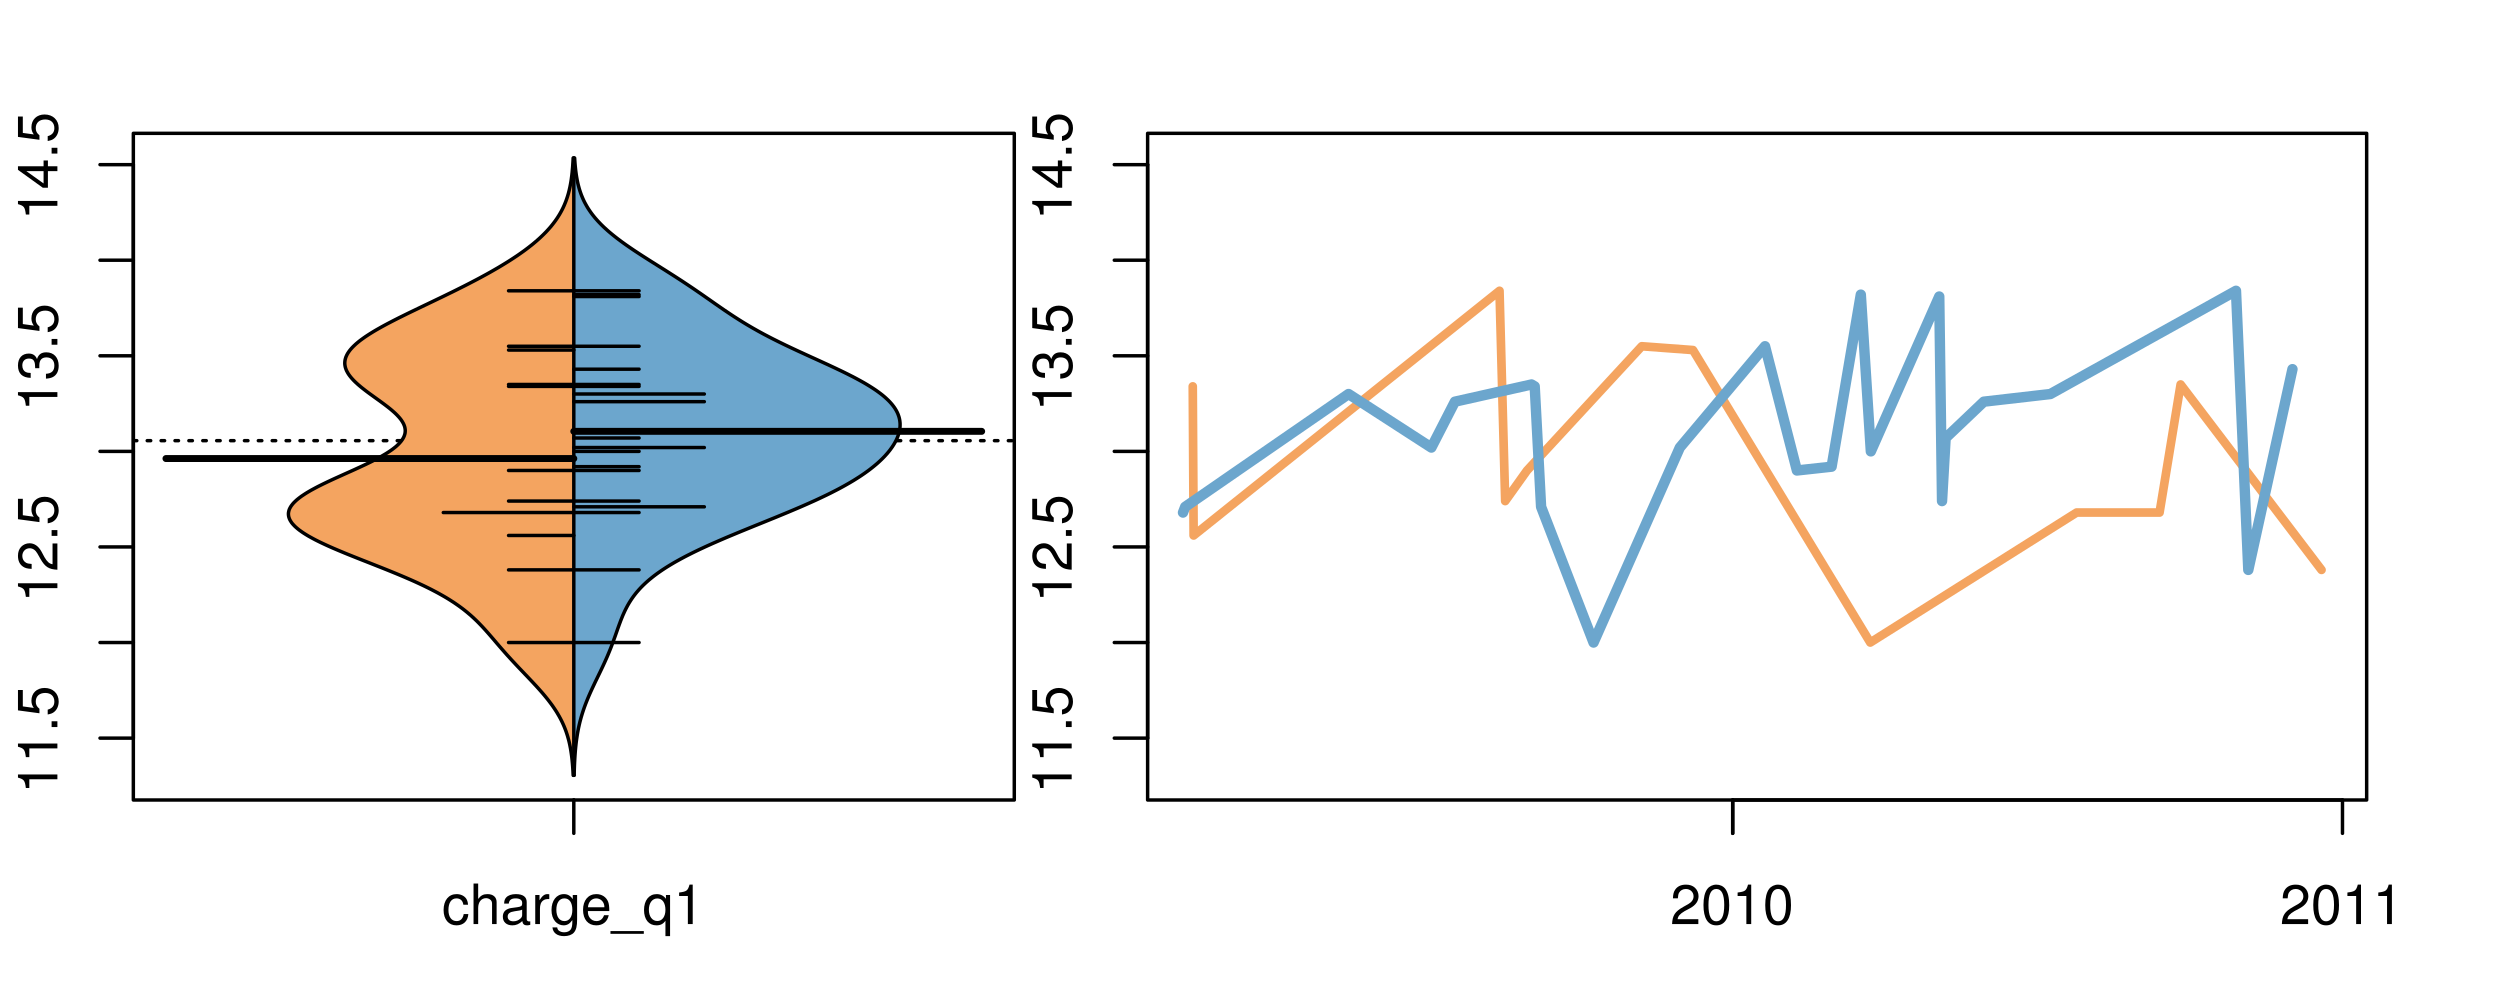 <?xml version="1.0" encoding="UTF-8"?>
<svg xmlns="http://www.w3.org/2000/svg" xmlns:xlink="http://www.w3.org/1999/xlink" width="540pt" height="216pt" viewBox="0 0 540 216" version="1.1">
<defs>
<g>
<symbol overflow="visible" id="glyph0-0">
<path style="stroke:none;" d="M -6.062 -3.109 L 0 -3.109 L 0 -4.156 L -8.516 -4.156 L -8.516 -3.469 C -7.203 -3.094 -7.016 -2.859 -6.812 -1.219 L -6.062 -1.219 Z M -6.062 -3.109 "/>
</symbol>
<symbol overflow="visible" id="glyph0-1">
<path style="stroke:none;" d="M -1.25 -2.297 L -1.25 -1.047 L 0 -1.047 L 0 -2.297 Z M -1.25 -2.297 "/>
</symbol>
<symbol overflow="visible" id="glyph0-2">
<path style="stroke:none;" d="M -8.516 -5.719 L -8.516 -1.312 L -3.875 -0.688 L -3.875 -1.656 C -4.469 -2.141 -4.672 -2.562 -4.672 -3.219 C -4.672 -4.359 -3.891 -5.078 -2.625 -5.078 C -1.406 -5.078 -0.656 -4.375 -0.656 -3.219 C -0.656 -2.297 -1.125 -1.734 -2.094 -1.469 L -2.094 -0.422 C -1.391 -0.562 -1.062 -0.688 -0.75 -0.938 C -0.094 -1.422 0.281 -2.281 0.281 -3.234 C 0.281 -4.953 -0.969 -6.156 -2.766 -6.156 C -4.453 -6.156 -5.609 -5.047 -5.609 -3.406 C -5.609 -2.812 -5.453 -2.328 -5.094 -1.844 L -7.469 -2.172 L -7.469 -5.719 Z M -8.516 -5.719 "/>
</symbol>
<symbol overflow="visible" id="glyph0-3">
<path style="stroke:none;" d="M -1.047 -6.078 L -1.047 -1.594 C -1.734 -1.703 -2.188 -2.094 -2.797 -3.125 L -3.438 -4.328 C -4.094 -5.516 -4.969 -6.125 -6.016 -6.125 C -6.719 -6.125 -7.375 -5.844 -7.844 -5.344 C -8.297 -4.844 -8.516 -4.219 -8.516 -3.406 C -8.516 -2.328 -8.125 -1.531 -7.406 -1.062 C -6.953 -0.75 -6.422 -0.625 -5.562 -0.594 L -5.562 -1.656 C -6.125 -1.688 -6.484 -1.766 -6.75 -1.906 C -7.266 -2.188 -7.578 -2.734 -7.578 -3.375 C -7.578 -4.328 -6.906 -5.047 -5.984 -5.047 C -5.312 -5.047 -4.734 -4.656 -4.312 -3.906 L -3.688 -2.797 C -2.672 -1.016 -1.875 -0.5 0 -0.406 L 0 -6.078 Z M -1.047 -6.078 "/>
</symbol>
<symbol overflow="visible" id="glyph0-4">
<path style="stroke:none;" d="M -3.906 -2.656 L -3.906 -3.234 C -3.906 -4.391 -3.391 -4.984 -2.359 -4.984 C -1.297 -4.984 -0.656 -4.328 -0.656 -3.234 C -0.656 -2.078 -1.234 -1.516 -2.469 -1.438 L -2.469 -0.391 C -1.781 -0.438 -1.344 -0.547 -0.953 -0.75 C -0.141 -1.188 0.281 -2.031 0.281 -3.188 C 0.281 -4.938 -0.766 -6.078 -2.375 -6.078 C -3.453 -6.078 -4.062 -5.656 -4.406 -4.625 C -4.719 -5.422 -5.312 -5.812 -6.172 -5.812 C -7.625 -5.812 -8.516 -4.844 -8.516 -3.234 C -8.516 -1.516 -7.578 -0.594 -5.766 -0.562 L -5.766 -1.625 C -6.281 -1.625 -6.562 -1.688 -6.828 -1.812 C -7.297 -2.047 -7.578 -2.578 -7.578 -3.234 C -7.578 -4.172 -7.031 -4.734 -6.125 -4.734 C -5.531 -4.734 -5.172 -4.531 -4.984 -4.062 C -4.859 -3.766 -4.812 -3.391 -4.797 -2.656 Z M -3.906 -2.656 "/>
</symbol>
<symbol overflow="visible" id="glyph0-5">
<path style="stroke:none;" d="M -2.047 -3.922 L 0 -3.922 L 0 -4.984 L -2.047 -4.984 L -2.047 -6.234 L -2.984 -6.234 L -2.984 -4.984 L -8.516 -4.984 L -8.516 -4.203 L -3.156 -0.344 L -2.047 -0.344 Z M -2.984 -3.922 L -2.984 -1.266 L -6.703 -3.922 Z M -2.984 -3.922 "/>
</symbol>
<symbol overflow="visible" id="glyph0-6">
<path style="stroke:none;" d="M -8.75 -5.938 L -8.75 -4.938 L -5.5 -4.938 C -6.125 -4.531 -6.469 -3.859 -6.469 -3.016 C -6.469 -1.375 -5.156 -0.312 -3.156 -0.312 C -1.031 -0.312 0.281 -1.359 0.281 -3.047 C 0.281 -3.906 -0.047 -4.516 -0.828 -5.047 L 0 -5.047 L 0 -5.938 Z M -5.531 -3.188 C -5.531 -4.266 -4.578 -4.938 -3.078 -4.938 C -1.625 -4.938 -0.656 -4.25 -0.656 -3.188 C -0.656 -2.094 -1.625 -1.359 -3.094 -1.359 C -4.562 -1.359 -5.531 -2.094 -5.531 -3.188 Z M -5.531 -3.188 "/>
</symbol>
<symbol overflow="visible" id="glyph0-7">
<path style="stroke:none;" d="M -6.281 -3.094 L -6.281 -2.047 L -7.266 -2.047 C -7.688 -2.047 -7.906 -2.297 -7.906 -2.75 C -7.906 -2.828 -7.906 -2.875 -7.891 -3.094 L -8.719 -3.094 C -8.766 -2.875 -8.781 -2.734 -8.781 -2.531 C -8.781 -1.609 -8.25 -1.062 -7.359 -1.062 L -6.281 -1.062 L -6.281 -0.219 L -5.469 -0.219 L -5.469 -1.062 L 0 -1.062 L 0 -2.047 L -5.469 -2.047 L -5.469 -3.094 Z M -6.281 -3.094 "/>
</symbol>
<symbol overflow="visible" id="glyph0-8">
<path style="stroke:none;" d="M 1.516 -6.938 L 1.516 0.266 L 2.109 0.266 L 2.109 -6.938 Z M 1.516 -6.938 "/>
</symbol>
<symbol overflow="visible" id="glyph0-9">
<path style="stroke:none;" d="M -6.469 -3.266 C -6.469 -1.5 -5.203 -0.438 -3.094 -0.438 C -0.984 -0.438 0.281 -1.484 0.281 -3.281 C 0.281 -5.047 -0.984 -6.125 -3.047 -6.125 C -5.219 -6.125 -6.469 -5.078 -6.469 -3.266 Z M -5.547 -3.281 C -5.547 -4.406 -4.625 -5.078 -3.062 -5.078 C -1.578 -5.078 -0.641 -4.375 -0.641 -3.281 C -0.641 -2.156 -1.578 -1.469 -3.094 -1.469 C -4.609 -1.469 -5.547 -2.156 -5.547 -3.281 Z M -5.547 -3.281 "/>
</symbol>
<symbol overflow="visible" id="glyph0-10">
<path style="stroke:none;" d="M -8.75 -1.828 L -8.75 -0.812 L 0 -0.812 L 0 -1.828 Z M -8.75 -1.828 "/>
</symbol>
<symbol overflow="visible" id="glyph0-11">
<path style="stroke:none;" d="M 0 -3.422 L -6.281 -5.828 L -6.281 -4.703 L -1.188 -2.922 L -6.281 -1.25 L -6.281 -0.125 L 0 -2.328 Z M 0 -3.422 "/>
</symbol>
<symbol overflow="visible" id="glyph0-12">
<path style="stroke:none;" d="M -0.594 -6.422 C -0.562 -6.312 -0.562 -6.266 -0.562 -6.203 C -0.562 -5.859 -0.75 -5.656 -1.062 -5.656 L -4.75 -5.656 C -5.875 -5.656 -6.469 -4.844 -6.469 -3.297 C -6.469 -2.391 -6.203 -1.625 -5.734 -1.219 C -5.406 -0.922 -5.047 -0.797 -4.422 -0.781 L -4.422 -1.781 C -5.203 -1.875 -5.547 -2.328 -5.547 -3.266 C -5.547 -4.156 -5.203 -4.672 -4.609 -4.672 L -4.344 -4.672 C -3.922 -4.672 -3.75 -4.422 -3.641 -3.625 C -3.469 -2.203 -3.422 -1.984 -3.266 -1.609 C -2.969 -0.875 -2.406 -0.5 -1.578 -0.5 C -0.438 -0.5 0.281 -1.297 0.281 -2.562 C 0.281 -3.359 0 -4 -0.641 -4.703 C -0.016 -4.781 0.281 -5.094 0.281 -5.734 C 0.281 -5.938 0.25 -6.094 0.172 -6.422 Z M -1.984 -4.672 C -1.641 -4.672 -1.438 -4.578 -1.156 -4.266 C -0.797 -3.859 -0.594 -3.375 -0.594 -2.781 C -0.594 -2 -0.969 -1.547 -1.609 -1.547 C -2.266 -1.547 -2.609 -1.984 -2.766 -3.062 C -2.906 -4.109 -2.953 -4.328 -3.109 -4.672 Z M -1.984 -4.672 "/>
</symbol>
<symbol overflow="visible" id="glyph0-13">
<path style="stroke:none;" d="M 0 -5.781 L -6.281 -5.781 L -6.281 -4.781 L -2.719 -4.781 C -1.438 -4.781 -0.594 -4.109 -0.594 -3.078 C -0.594 -2.281 -1.078 -1.781 -1.844 -1.781 L -6.281 -1.781 L -6.281 -0.781 L -1.438 -0.781 C -0.391 -0.781 0.281 -1.562 0.281 -2.781 C 0.281 -3.703 -0.047 -4.297 -0.875 -4.891 L 0 -4.891 Z M 0 -5.781 "/>
</symbol>
<symbol overflow="visible" id="glyph0-14">
<path style="stroke:none;" d="M -2.812 -6.156 C -3.766 -6.156 -4.344 -6.078 -4.812 -5.906 C -5.844 -5.5 -6.469 -4.531 -6.469 -3.359 C -6.469 -1.609 -5.125 -0.484 -3.062 -0.484 C -1 -0.484 0.281 -1.578 0.281 -3.344 C 0.281 -4.781 -0.547 -5.766 -1.906 -6.031 L -1.906 -5.016 C -1.078 -4.734 -0.641 -4.172 -0.641 -3.375 C -0.641 -2.734 -0.938 -2.203 -1.469 -1.859 C -1.828 -1.625 -2.188 -1.531 -2.812 -1.531 Z M -3.625 -1.547 C -4.781 -1.625 -5.547 -2.344 -5.547 -3.344 C -5.547 -4.328 -4.734 -5.094 -3.703 -5.094 C -3.672 -5.094 -3.641 -5.094 -3.625 -5.078 Z M -3.625 -1.547 "/>
</symbol>
<symbol overflow="visible" id="glyph1-0">
<path style="stroke:none;" d="M 5.656 -4.172 C 5.609 -4.781 5.469 -5.188 5.234 -5.531 C 4.797 -6.125 4.047 -6.469 3.172 -6.469 C 1.469 -6.469 0.375 -5.125 0.375 -3.031 C 0.375 -1.016 1.453 0.281 3.156 0.281 C 4.656 0.281 5.609 -0.625 5.719 -2.156 L 4.719 -2.156 C 4.547 -1.156 4.031 -0.641 3.188 -0.641 C 2.078 -0.641 1.422 -1.547 1.422 -3.031 C 1.422 -4.609 2.062 -5.547 3.156 -5.547 C 4 -5.547 4.531 -5.047 4.641 -4.172 Z M 5.656 -4.172 "/>
</symbol>
<symbol overflow="visible" id="glyph1-1">
<path style="stroke:none;" d="M 0.844 -8.75 L 0.844 0 L 1.844 0 L 1.844 -3.469 C 1.844 -4.75 2.516 -5.594 3.547 -5.594 C 3.859 -5.594 4.188 -5.484 4.422 -5.297 C 4.719 -5.094 4.844 -4.797 4.844 -4.359 L 4.844 0 L 5.828 0 L 5.828 -4.75 C 5.828 -5.812 5.078 -6.469 3.859 -6.469 C 2.969 -6.469 2.422 -6.188 1.844 -5.422 L 1.844 -8.75 Z M 0.844 -8.75 "/>
</symbol>
<symbol overflow="visible" id="glyph1-2">
<path style="stroke:none;" d="M 6.422 -0.594 C 6.312 -0.562 6.266 -0.562 6.203 -0.562 C 5.859 -0.562 5.656 -0.75 5.656 -1.062 L 5.656 -4.75 C 5.656 -5.875 4.844 -6.469 3.297 -6.469 C 2.391 -6.469 1.625 -6.203 1.219 -5.734 C 0.922 -5.406 0.797 -5.047 0.781 -4.422 L 1.781 -4.422 C 1.875 -5.203 2.328 -5.547 3.266 -5.547 C 4.156 -5.547 4.672 -5.203 4.672 -4.609 L 4.672 -4.344 C 4.672 -3.922 4.422 -3.75 3.625 -3.641 C 2.203 -3.469 1.984 -3.422 1.609 -3.266 C 0.875 -2.969 0.5 -2.406 0.5 -1.578 C 0.5 -0.438 1.297 0.281 2.562 0.281 C 3.359 0.281 4 0 4.703 -0.641 C 4.781 -0.016 5.094 0.281 5.734 0.281 C 5.938 0.281 6.094 0.25 6.422 0.172 Z M 4.672 -1.984 C 4.672 -1.641 4.578 -1.438 4.266 -1.156 C 3.859 -0.797 3.375 -0.594 2.781 -0.594 C 2 -0.594 1.547 -0.969 1.547 -1.609 C 1.547 -2.266 1.984 -2.609 3.062 -2.766 C 4.109 -2.906 4.328 -2.953 4.672 -3.109 Z M 4.672 -1.984 "/>
</symbol>
<symbol overflow="visible" id="glyph1-3">
<path style="stroke:none;" d="M 0.828 -6.281 L 0.828 0 L 1.844 0 L 1.844 -3.266 C 1.844 -4.156 2.062 -4.75 2.547 -5.094 C 2.859 -5.328 3.156 -5.406 3.859 -5.406 L 3.859 -6.438 C 3.688 -6.453 3.594 -6.469 3.469 -6.469 C 2.812 -6.469 2.328 -6.078 1.75 -5.141 L 1.75 -6.281 Z M 0.828 -6.281 "/>
</symbol>
<symbol overflow="visible" id="glyph1-4">
<path style="stroke:none;" d="M 4.938 -6.281 L 4.938 -5.375 C 4.438 -6.125 3.828 -6.469 3.031 -6.469 C 1.422 -6.469 0.344 -5.078 0.344 -3.031 C 0.344 -2 0.625 -1.156 1.141 -0.562 C 1.609 -0.031 2.281 0.281 2.938 0.281 C 3.734 0.281 4.281 -0.062 4.844 -0.859 L 4.844 -0.531 C 4.844 0.328 4.734 0.844 4.484 1.188 C 4.219 1.562 3.703 1.781 3.094 1.781 C 2.641 1.781 2.234 1.656 1.953 1.438 C 1.734 1.266 1.625 1.094 1.578 0.719 L 0.547 0.719 C 0.656 1.906 1.578 2.609 3.062 2.609 C 4 2.609 4.797 2.312 5.203 1.812 C 5.688 1.234 5.875 0.438 5.875 -1.031 L 5.875 -6.281 Z M 3.125 -5.547 C 4.219 -5.547 4.844 -4.625 4.844 -3.062 C 4.844 -1.562 4.203 -0.641 3.141 -0.641 C 2.047 -0.641 1.391 -1.578 1.391 -3.094 C 1.391 -4.609 2.062 -5.547 3.125 -5.547 Z M 3.125 -5.547 "/>
</symbol>
<symbol overflow="visible" id="glyph1-5">
<path style="stroke:none;" d="M 6.156 -2.812 C 6.156 -3.766 6.078 -4.344 5.906 -4.812 C 5.5 -5.844 4.531 -6.469 3.359 -6.469 C 1.609 -6.469 0.484 -5.125 0.484 -3.062 C 0.484 -1 1.578 0.281 3.344 0.281 C 4.781 0.281 5.766 -0.547 6.031 -1.906 L 5.016 -1.906 C 4.734 -1.078 4.172 -0.641 3.375 -0.641 C 2.734 -0.641 2.203 -0.938 1.859 -1.469 C 1.625 -1.828 1.531 -2.188 1.531 -2.812 Z M 1.547 -3.625 C 1.625 -4.781 2.344 -5.547 3.344 -5.547 C 4.328 -5.547 5.094 -4.734 5.094 -3.703 C 5.094 -3.672 5.094 -3.641 5.078 -3.625 Z M 1.547 -3.625 "/>
</symbol>
<symbol overflow="visible" id="glyph1-6">
<path style="stroke:none;" d="M 6.938 1.516 L -0.266 1.516 L -0.266 2.109 L 6.938 2.109 Z M 6.938 1.516 "/>
</symbol>
<symbol overflow="visible" id="glyph1-7">
<path style="stroke:none;" d="M 5.938 2.609 L 5.938 -6.281 L 5.047 -6.281 L 5.047 -5.453 C 4.578 -6.109 3.875 -6.469 3.047 -6.469 C 1.391 -6.469 0.312 -5.109 0.312 -3.031 C 0.312 -0.984 1.344 0.281 3 0.281 C 3.875 0.281 4.469 -0.031 4.938 -0.719 L 4.938 2.609 Z M 3.188 -5.531 C 4.266 -5.531 4.938 -4.578 4.938 -3.062 C 4.938 -1.625 4.25 -0.656 3.188 -0.656 C 2.094 -0.656 1.359 -1.625 1.359 -3.094 C 1.359 -4.547 2.094 -5.531 3.188 -5.531 Z M 3.188 -5.531 "/>
</symbol>
<symbol overflow="visible" id="glyph1-8">
<path style="stroke:none;" d="M 3.109 -6.062 L 3.109 0 L 4.156 0 L 4.156 -8.516 L 3.469 -8.516 C 3.094 -7.203 2.859 -7.016 1.219 -6.812 L 1.219 -6.062 Z M 3.109 -6.062 "/>
</symbol>
<symbol overflow="visible" id="glyph1-9">
<path style="stroke:none;" d="M 6.078 -1.047 L 1.594 -1.047 C 1.703 -1.734 2.094 -2.188 3.125 -2.797 L 4.328 -3.438 C 5.516 -4.094 6.125 -4.969 6.125 -6.016 C 6.125 -6.719 5.844 -7.375 5.344 -7.844 C 4.844 -8.297 4.219 -8.516 3.406 -8.516 C 2.328 -8.516 1.531 -8.125 1.062 -7.406 C 0.75 -6.953 0.625 -6.422 0.594 -5.562 L 1.656 -5.562 C 1.688 -6.125 1.766 -6.484 1.906 -6.75 C 2.188 -7.266 2.734 -7.578 3.375 -7.578 C 4.328 -7.578 5.047 -6.906 5.047 -5.984 C 5.047 -5.312 4.656 -4.734 3.906 -4.312 L 2.797 -3.688 C 1.016 -2.672 0.5 -1.875 0.406 0 L 6.078 0 Z M 6.078 -1.047 "/>
</symbol>
<symbol overflow="visible" id="glyph1-10">
<path style="stroke:none;" d="M 3.297 -8.516 C 2.516 -8.516 1.781 -8.156 1.344 -7.578 C 0.797 -6.828 0.516 -5.688 0.516 -4.109 C 0.516 -1.25 1.469 0.281 3.297 0.281 C 5.094 0.281 6.078 -1.25 6.078 -4.047 C 6.078 -5.703 5.812 -6.797 5.25 -7.578 C 4.812 -8.172 4.109 -8.516 3.297 -8.516 Z M 3.297 -7.578 C 4.438 -7.578 5 -6.422 5 -4.141 C 5 -1.734 4.453 -0.594 3.281 -0.594 C 2.156 -0.594 1.594 -1.781 1.594 -4.109 C 1.594 -6.438 2.156 -7.578 3.297 -7.578 Z M 3.297 -7.578 "/>
</symbol>
</g>
<clipPath id="clip1">
  <path d="M 28.801 28.801 L 220.086 28.801 L 220.086 173.801 L 28.801 173.801 Z M 28.801 28.801 "/>
</clipPath>
<clipPath id="clip2">
  <path d="M 247.887 28.801 L 512.199 28.801 L 512.199 173.801 L 247.887 173.801 Z M 247.887 28.801 "/>
</clipPath>
<clipPath id="clip3">
  <path d="M 233.484 14.398 L 526.598 14.398 L 526.598 188.199 L 233.484 188.199 Z M 233.484 14.398 "/>
</clipPath>
<clipPath id="clip4">
  <path d="M 247.887 28.801 L 512.199 28.801 L 512.199 173.801 L 247.887 173.801 Z M 247.887 28.801 "/>
</clipPath>
</defs>
<g id="surface936">
<path style="fill:none;stroke-width:0.75;stroke-linecap:round;stroke-linejoin:round;stroke:rgb(0%,0%,0%);stroke-opacity:1;stroke-miterlimit:10;" d="M 28.801 172.801 L 219.086 172.801 L 219.086 28.801 L 28.801 28.801 L 28.801 172.801 "/>
<path style="fill:none;stroke-width:0.75;stroke-linecap:round;stroke-linejoin:round;stroke:rgb(0%,0%,0%);stroke-opacity:1;stroke-miterlimit:10;" d="M 28.801 159.434 L 28.801 35.562 "/>
<path style="fill:none;stroke-width:0.75;stroke-linecap:round;stroke-linejoin:round;stroke:rgb(0%,0%,0%);stroke-opacity:1;stroke-miterlimit:10;" d="M 28.801 159.434 L 21.602 159.434 "/>
<path style="fill:none;stroke-width:0.75;stroke-linecap:round;stroke-linejoin:round;stroke:rgb(0%,0%,0%);stroke-opacity:1;stroke-miterlimit:10;" d="M 28.801 138.785 L 21.602 138.785 "/>
<path style="fill:none;stroke-width:0.75;stroke-linecap:round;stroke-linejoin:round;stroke:rgb(0%,0%,0%);stroke-opacity:1;stroke-miterlimit:10;" d="M 28.801 118.141 L 21.602 118.141 "/>
<path style="fill:none;stroke-width:0.75;stroke-linecap:round;stroke-linejoin:round;stroke:rgb(0%,0%,0%);stroke-opacity:1;stroke-miterlimit:10;" d="M 28.801 97.496 L 21.602 97.496 "/>
<path style="fill:none;stroke-width:0.75;stroke-linecap:round;stroke-linejoin:round;stroke:rgb(0%,0%,0%);stroke-opacity:1;stroke-miterlimit:10;" d="M 28.801 76.852 L 21.602 76.852 "/>
<path style="fill:none;stroke-width:0.75;stroke-linecap:round;stroke-linejoin:round;stroke:rgb(0%,0%,0%);stroke-opacity:1;stroke-miterlimit:10;" d="M 28.801 56.207 L 21.602 56.207 "/>
<path style="fill:none;stroke-width:0.75;stroke-linecap:round;stroke-linejoin:round;stroke:rgb(0%,0%,0%);stroke-opacity:1;stroke-miterlimit:10;" d="M 28.801 35.562 L 21.602 35.562 "/>
<g style="fill:rgb(0%,0%,0%);fill-opacity:1;">
  <use xlink:href="#glyph0-0" x="12.396" y="171.434"/>
  <use xlink:href="#glyph0-0" x="12.396" y="164.762"/>
  <use xlink:href="#glyph0-1" x="12.396" y="158.09"/>
  <use xlink:href="#glyph0-2" x="12.396" y="154.754"/>
</g>
<g style="fill:rgb(0%,0%,0%);fill-opacity:1;">
  <use xlink:href="#glyph0-0" x="12.396" y="130.141"/>
  <use xlink:href="#glyph0-3" x="12.396" y="123.469"/>
  <use xlink:href="#glyph0-1" x="12.396" y="116.797"/>
  <use xlink:href="#glyph0-2" x="12.396" y="113.461"/>
</g>
<g style="fill:rgb(0%,0%,0%);fill-opacity:1;">
  <use xlink:href="#glyph0-0" x="12.396" y="88.852"/>
  <use xlink:href="#glyph0-4" x="12.396" y="82.18"/>
  <use xlink:href="#glyph0-1" x="12.396" y="75.508"/>
  <use xlink:href="#glyph0-2" x="12.396" y="72.172"/>
</g>
<g style="fill:rgb(0%,0%,0%);fill-opacity:1;">
  <use xlink:href="#glyph0-0" x="12.396" y="47.562"/>
  <use xlink:href="#glyph0-5" x="12.396" y="40.891"/>
  <use xlink:href="#glyph0-1" x="12.396" y="34.219"/>
  <use xlink:href="#glyph0-2" x="12.396" y="30.883"/>
</g>
<path style="fill:none;stroke-width:0.75;stroke-linecap:round;stroke-linejoin:round;stroke:rgb(0%,0%,0%);stroke-opacity:1;stroke-miterlimit:10;" d="M 123.941 172.801 L 123.941 172.801 "/>
<path style="fill:none;stroke-width:0.75;stroke-linecap:round;stroke-linejoin:round;stroke:rgb(0%,0%,0%);stroke-opacity:1;stroke-miterlimit:10;" d="M 123.941 172.801 L 123.941 180 "/>
<g style="fill:rgb(0%,0%,0%);fill-opacity:1;">
  <use xlink:href="#glyph1-0" x="95.441" y="199.596"/>
  <use xlink:href="#glyph1-1" x="101.441" y="199.596"/>
  <use xlink:href="#glyph1-2" x="108.113" y="199.596"/>
  <use xlink:href="#glyph1-3" x="114.785" y="199.596"/>
  <use xlink:href="#glyph1-4" x="118.781" y="199.596"/>
  <use xlink:href="#glyph1-5" x="125.453" y="199.596"/>
  <use xlink:href="#glyph1-6" x="132.125" y="199.596"/>
  <use xlink:href="#glyph1-7" x="138.797" y="199.596"/>
  <use xlink:href="#glyph1-8" x="145.469" y="199.596"/>
</g>
<g clip-path="url(#clip1)" clip-rule="nonzero">
<path style="fill:none;stroke-width:0.75;stroke-linecap:round;stroke-linejoin:round;stroke:rgb(0%,0%,0%);stroke-opacity:1;stroke-dasharray:0.75,2.25;stroke-miterlimit:10;" d="M 28.801 95.184 L 219.086 95.184 "/>
<path style=" stroke:none;fill-rule:nonzero;fill:rgb(95.686%,64.314%,37.647%);fill-opacity:1;" d="M 123.941 34.133 L 123.801 34.133 L 123.777 34.656 L 123.762 34.918 L 123.746 35.176 L 123.715 35.699 L 123.676 36.223 L 123.652 36.48 L 123.582 37.266 L 123.551 37.523 L 123.523 37.785 L 123.492 38.047 L 123.422 38.57 L 123.387 38.828 L 123.348 39.09 L 123.305 39.352 L 123.211 39.875 L 123.16 40.133 L 123.109 40.395 L 122.992 40.918 L 122.93 41.18 L 122.863 41.438 L 122.797 41.699 L 122.723 41.961 L 122.566 42.484 L 122.48 42.742 L 122.391 43.004 L 122.203 43.527 L 122.098 43.789 L 121.992 44.047 L 121.883 44.309 L 121.766 44.57 L 121.645 44.832 L 121.52 45.094 L 121.387 45.352 L 121.25 45.613 L 121.105 45.875 L 120.957 46.137 L 120.805 46.398 L 120.641 46.656 L 120.477 46.918 L 120.305 47.18 L 120.125 47.441 L 119.941 47.703 L 119.75 47.961 L 119.551 48.223 L 119.348 48.484 L 119.137 48.746 L 118.922 49.008 L 118.699 49.266 L 118.465 49.527 L 118.227 49.789 L 117.984 50.051 L 117.73 50.312 L 117.473 50.57 L 117.207 50.832 L 116.934 51.094 L 116.656 51.355 L 116.371 51.617 L 116.078 51.875 L 115.777 52.137 L 115.469 52.398 L 115.156 52.66 L 114.836 52.922 L 114.504 53.18 L 114.172 53.441 L 113.828 53.703 L 113.48 53.965 L 113.125 54.227 L 112.762 54.484 L 112.395 54.746 L 112.02 55.008 L 111.637 55.27 L 111.25 55.527 L 110.855 55.789 L 110.453 56.051 L 110.047 56.312 L 109.633 56.574 L 109.215 56.832 L 108.789 57.094 L 108.359 57.355 L 107.922 57.617 L 107.48 57.879 L 107.031 58.137 L 106.578 58.398 L 106.121 58.66 L 105.656 58.922 L 105.188 59.184 L 104.715 59.441 L 103.754 59.965 L 103.266 60.227 L 102.77 60.488 L 102.277 60.746 L 101.27 61.27 L 100.246 61.793 L 99.73 62.051 L 99.211 62.312 L 98.688 62.574 L 97.633 63.098 L 97.102 63.355 L 96.031 63.879 L 95.492 64.141 L 94.949 64.402 L 94.41 64.66 L 93.324 65.184 L 92.777 65.445 L 92.234 65.707 L 91.688 65.965 L 89.516 67.012 L 88.977 67.27 L 88.438 67.531 L 87.902 67.793 L 87.371 68.055 L 86.844 68.316 L 86.32 68.574 L 85.801 68.836 L 85.285 69.098 L 84.777 69.359 L 84.273 69.621 L 83.777 69.879 L 83.285 70.141 L 82.805 70.402 L 82.328 70.664 L 81.867 70.926 L 81.41 71.184 L 80.961 71.445 L 80.527 71.707 L 80.102 71.969 L 79.688 72.23 L 79.289 72.488 L 78.898 72.75 L 78.523 73.012 L 78.164 73.273 L 77.812 73.531 L 77.48 73.793 L 77.164 74.055 L 76.859 74.316 L 76.578 74.578 L 76.309 74.836 L 76.055 75.098 L 75.82 75.359 L 75.602 75.621 L 75.406 75.883 L 75.227 76.141 L 75.062 76.402 L 74.922 76.664 L 74.801 76.926 L 74.691 77.188 L 74.613 77.445 L 74.547 77.707 L 74.504 77.969 L 74.48 78.23 L 74.473 78.492 L 74.488 78.75 L 74.527 79.012 L 74.578 79.273 L 74.652 79.535 L 74.746 79.797 L 74.852 80.055 L 74.988 80.316 L 75.133 80.578 L 75.297 80.84 L 75.484 81.102 L 75.68 81.359 L 75.895 81.621 L 76.129 81.883 L 76.371 82.145 L 76.633 82.406 L 76.902 82.664 L 77.188 82.926 L 77.484 83.188 L 77.793 83.449 L 78.109 83.711 L 78.438 83.969 L 78.773 84.23 L 79.113 84.492 L 79.461 84.754 L 79.816 85.016 L 80.172 85.273 L 80.535 85.535 L 80.895 85.797 L 81.621 86.32 L 81.984 86.578 L 82.695 87.102 L 83.047 87.363 L 83.391 87.625 L 83.73 87.883 L 84.059 88.145 L 84.379 88.406 L 84.691 88.668 L 84.988 88.93 L 85.277 89.188 L 85.551 89.449 L 85.809 89.711 L 86.055 89.973 L 86.285 90.234 L 86.496 90.492 L 86.691 90.754 L 86.863 91.016 L 87.02 91.277 L 87.16 91.539 L 87.273 91.797 L 87.371 92.059 L 87.445 92.32 L 87.492 92.582 L 87.527 92.84 L 87.531 93.102 L 87.512 93.363 L 87.477 93.625 L 87.406 93.887 L 87.32 94.145 L 87.211 94.406 L 87.07 94.668 L 86.914 94.93 L 86.73 95.191 L 86.523 95.449 L 86.297 95.711 L 86.043 95.973 L 85.766 96.234 L 85.473 96.496 L 85.148 96.754 L 84.809 97.016 L 84.449 97.277 L 84.062 97.539 L 83.664 97.801 L 83.246 98.059 L 82.805 98.32 L 82.355 98.582 L 81.883 98.844 L 81.398 99.105 L 80.902 99.363 L 80.387 99.625 L 79.863 99.887 L 79.328 100.148 L 78.781 100.41 L 78.23 100.668 L 77.668 100.93 L 76.527 101.453 L 75.949 101.715 L 75.371 101.973 L 74.207 102.496 L 73.051 103.02 L 72.477 103.277 L 71.906 103.539 L 71.344 103.801 L 70.789 104.062 L 70.242 104.324 L 69.707 104.582 L 69.18 104.844 L 68.66 105.105 L 68.164 105.367 L 67.676 105.629 L 67.203 105.887 L 66.754 106.148 L 66.312 106.41 L 65.895 106.672 L 65.496 106.934 L 65.113 107.191 L 64.758 107.453 L 64.422 107.715 L 64.102 107.977 L 63.82 108.238 L 63.551 108.496 L 63.305 108.758 L 63.094 109.02 L 62.898 109.281 L 62.734 109.543 L 62.598 109.801 L 62.477 110.062 L 62.398 110.324 L 62.34 110.586 L 62.301 110.844 L 62.301 111.105 L 62.324 111.367 L 62.371 111.629 L 62.453 111.891 L 62.551 112.148 L 62.684 112.41 L 62.844 112.672 L 63.02 112.934 L 63.234 113.195 L 63.473 113.453 L 63.727 113.715 L 64.016 113.977 L 64.324 114.238 L 64.656 114.5 L 65.016 114.758 L 65.387 115.02 L 65.789 115.281 L 66.211 115.543 L 66.645 115.805 L 67.109 116.062 L 67.586 116.324 L 68.078 116.586 L 68.598 116.848 L 69.125 117.109 L 69.668 117.367 L 70.227 117.629 L 70.797 117.891 L 71.383 118.152 L 71.977 118.414 L 72.582 118.672 L 73.199 118.934 L 73.824 119.195 L 74.453 119.457 L 75.094 119.719 L 75.738 119.977 L 77.043 120.5 L 78.363 121.023 L 79.023 121.281 L 79.688 121.543 L 81.668 122.328 L 82.328 122.586 L 83.633 123.109 L 84.277 123.371 L 84.918 123.633 L 85.551 123.891 L 86.18 124.152 L 86.805 124.414 L 87.418 124.676 L 88.023 124.938 L 88.621 125.195 L 89.211 125.457 L 89.793 125.719 L 90.363 125.98 L 90.922 126.242 L 91.473 126.5 L 92.012 126.762 L 92.543 127.023 L 93.066 127.285 L 93.57 127.547 L 94.066 127.805 L 94.555 128.066 L 95.027 128.328 L 95.492 128.59 L 95.945 128.848 L 96.387 129.109 L 96.82 129.371 L 97.238 129.633 L 97.645 129.895 L 98.047 130.152 L 98.43 130.414 L 98.809 130.676 L 99.18 130.938 L 99.535 131.199 L 99.883 131.457 L 100.223 131.719 L 100.551 131.98 L 100.875 132.242 L 101.184 132.504 L 101.492 132.762 L 101.789 133.023 L 102.078 133.285 L 102.363 133.547 L 102.641 133.809 L 102.91 134.066 L 103.176 134.328 L 103.434 134.59 L 103.688 134.852 L 103.938 135.113 L 104.184 135.371 L 104.426 135.633 L 104.902 136.156 L 105.133 136.418 L 105.363 136.676 L 105.594 136.938 L 106.047 137.461 L 106.27 137.723 L 106.496 137.98 L 107.387 139.027 L 107.613 139.285 L 107.836 139.547 L 108.516 140.332 L 108.746 140.59 L 108.973 140.852 L 109.207 141.113 L 109.438 141.375 L 109.672 141.637 L 109.91 141.895 L 110.145 142.156 L 110.383 142.418 L 110.867 142.941 L 111.109 143.199 L 111.352 143.461 L 112.09 144.246 L 112.336 144.504 L 113.086 145.289 L 113.332 145.551 L 113.582 145.809 L 114.082 146.332 L 114.328 146.594 L 114.574 146.852 L 115.066 147.375 L 115.551 147.898 L 115.793 148.156 L 116.031 148.418 L 116.5 148.941 L 116.73 149.203 L 116.961 149.461 L 117.188 149.723 L 117.41 149.984 L 117.629 150.246 L 117.844 150.508 L 118.055 150.766 L 118.266 151.027 L 118.672 151.551 L 118.867 151.812 L 119.062 152.07 L 119.254 152.332 L 119.438 152.594 L 119.617 152.855 L 119.793 153.117 L 119.965 153.375 L 120.133 153.637 L 120.297 153.898 L 120.453 154.16 L 120.605 154.422 L 120.758 154.68 L 120.898 154.941 L 121.043 155.203 L 121.309 155.727 L 121.434 155.984 L 121.676 156.508 L 121.789 156.77 L 121.898 157.031 L 122.004 157.289 L 122.105 157.551 L 122.203 157.812 L 122.297 158.074 L 122.383 158.336 L 122.469 158.594 L 122.551 158.855 L 122.629 159.117 L 122.777 159.641 L 122.844 159.898 L 122.91 160.16 L 122.973 160.422 L 123.031 160.684 L 123.086 160.945 L 123.137 161.203 L 123.238 161.727 L 123.324 162.25 L 123.363 162.508 L 123.402 162.77 L 123.473 163.293 L 123.504 163.555 L 123.535 163.812 L 123.59 164.336 L 123.613 164.598 L 123.637 164.855 L 123.66 165.117 L 123.719 165.902 L 123.734 166.16 L 123.766 166.684 L 123.777 166.945 L 123.793 167.207 L 123.805 167.465 L 123.941 167.465 Z M 123.941 34.133 "/>
<path style="fill:none;stroke-width:0.75;stroke-linecap:round;stroke-linejoin:round;stroke:rgb(0%,0%,0%);stroke-opacity:1;stroke-miterlimit:10;" d="M 123.941 34.133 L 123.801 34.133 L 123.777 34.656 L 123.762 34.918 L 123.746 35.176 L 123.715 35.699 L 123.676 36.223 L 123.652 36.48 L 123.582 37.266 L 123.551 37.523 L 123.523 37.785 L 123.492 38.047 L 123.422 38.57 L 123.387 38.828 L 123.348 39.09 L 123.305 39.352 L 123.211 39.875 L 123.16 40.133 L 123.109 40.395 L 122.992 40.918 L 122.93 41.18 L 122.863 41.438 L 122.797 41.699 L 122.723 41.961 L 122.566 42.484 L 122.48 42.742 L 122.391 43.004 L 122.203 43.527 L 122.098 43.789 L 121.992 44.047 L 121.883 44.309 L 121.766 44.57 L 121.645 44.832 L 121.52 45.094 L 121.387 45.352 L 121.25 45.613 L 121.105 45.875 L 120.957 46.137 L 120.805 46.398 L 120.641 46.656 L 120.477 46.918 L 120.305 47.18 L 120.125 47.441 L 119.941 47.703 L 119.75 47.961 L 119.551 48.223 L 119.348 48.484 L 119.137 48.746 L 118.922 49.008 L 118.699 49.266 L 118.465 49.527 L 118.227 49.789 L 117.984 50.051 L 117.73 50.312 L 117.473 50.57 L 117.207 50.832 L 116.934 51.094 L 116.656 51.355 L 116.371 51.617 L 116.078 51.875 L 115.777 52.137 L 115.469 52.398 L 115.156 52.66 L 114.836 52.922 L 114.504 53.18 L 114.172 53.441 L 113.828 53.703 L 113.48 53.965 L 113.125 54.227 L 112.762 54.484 L 112.395 54.746 L 112.02 55.008 L 111.637 55.27 L 111.25 55.527 L 110.855 55.789 L 110.453 56.051 L 110.047 56.312 L 109.633 56.574 L 109.215 56.832 L 108.789 57.094 L 108.359 57.355 L 107.922 57.617 L 107.48 57.879 L 107.031 58.137 L 106.578 58.398 L 106.121 58.66 L 105.656 58.922 L 105.188 59.184 L 104.715 59.441 L 103.754 59.965 L 103.266 60.227 L 102.77 60.488 L 102.277 60.746 L 101.27 61.27 L 100.246 61.793 L 99.73 62.051 L 99.211 62.312 L 98.688 62.574 L 97.633 63.098 L 97.102 63.355 L 96.031 63.879 L 95.492 64.141 L 94.949 64.402 L 94.41 64.66 L 93.324 65.184 L 92.777 65.445 L 92.234 65.707 L 91.688 65.965 L 89.516 67.012 L 88.977 67.27 L 88.438 67.531 L 87.902 67.793 L 87.371 68.055 L 86.844 68.316 L 86.32 68.574 L 85.801 68.836 L 85.285 69.098 L 84.777 69.359 L 84.273 69.621 L 83.777 69.879 L 83.285 70.141 L 82.805 70.402 L 82.328 70.664 L 81.867 70.926 L 81.41 71.184 L 80.961 71.445 L 80.527 71.707 L 80.102 71.969 L 79.688 72.23 L 79.289 72.488 L 78.898 72.75 L 78.523 73.012 L 78.164 73.273 L 77.812 73.531 L 77.48 73.793 L 77.164 74.055 L 76.859 74.316 L 76.578 74.578 L 76.309 74.836 L 76.055 75.098 L 75.82 75.359 L 75.602 75.621 L 75.406 75.883 L 75.227 76.141 L 75.062 76.402 L 74.922 76.664 L 74.801 76.926 L 74.691 77.188 L 74.613 77.445 L 74.547 77.707 L 74.504 77.969 L 74.48 78.23 L 74.473 78.492 L 74.488 78.75 L 74.527 79.012 L 74.578 79.273 L 74.652 79.535 L 74.746 79.797 L 74.852 80.055 L 74.988 80.316 L 75.133 80.578 L 75.297 80.84 L 75.484 81.102 L 75.68 81.359 L 75.895 81.621 L 76.129 81.883 L 76.371 82.145 L 76.633 82.406 L 76.902 82.664 L 77.188 82.926 L 77.484 83.188 L 77.793 83.449 L 78.109 83.711 L 78.438 83.969 L 78.773 84.23 L 79.113 84.492 L 79.461 84.754 L 79.816 85.016 L 80.172 85.273 L 80.535 85.535 L 80.895 85.797 L 81.621 86.32 L 81.984 86.578 L 82.695 87.102 L 83.047 87.363 L 83.391 87.625 L 83.73 87.883 L 84.059 88.145 L 84.379 88.406 L 84.691 88.668 L 84.988 88.93 L 85.277 89.188 L 85.551 89.449 L 85.809 89.711 L 86.055 89.973 L 86.285 90.234 L 86.496 90.492 L 86.691 90.754 L 86.863 91.016 L 87.02 91.277 L 87.16 91.539 L 87.273 91.797 L 87.371 92.059 L 87.445 92.32 L 87.492 92.582 L 87.527 92.84 L 87.531 93.102 L 87.512 93.363 L 87.477 93.625 L 87.406 93.887 L 87.32 94.145 L 87.211 94.406 L 87.07 94.668 L 86.914 94.93 L 86.73 95.191 L 86.523 95.449 L 86.297 95.711 L 86.043 95.973 L 85.766 96.234 L 85.473 96.496 L 85.148 96.754 L 84.809 97.016 L 84.449 97.277 L 84.062 97.539 L 83.664 97.801 L 83.246 98.059 L 82.805 98.32 L 82.355 98.582 L 81.883 98.844 L 81.398 99.105 L 80.902 99.363 L 80.387 99.625 L 79.863 99.887 L 79.328 100.148 L 78.781 100.41 L 78.23 100.668 L 77.668 100.93 L 76.527 101.453 L 75.949 101.715 L 75.371 101.973 L 74.207 102.496 L 73.051 103.02 L 72.477 103.277 L 71.906 103.539 L 71.344 103.801 L 70.789 104.062 L 70.242 104.324 L 69.707 104.582 L 69.18 104.844 L 68.66 105.105 L 68.164 105.367 L 67.676 105.629 L 67.203 105.887 L 66.754 106.148 L 66.312 106.41 L 65.895 106.672 L 65.496 106.934 L 65.113 107.191 L 64.758 107.453 L 64.422 107.715 L 64.102 107.977 L 63.82 108.238 L 63.551 108.496 L 63.305 108.758 L 63.094 109.02 L 62.898 109.281 L 62.734 109.543 L 62.598 109.801 L 62.477 110.062 L 62.398 110.324 L 62.34 110.586 L 62.301 110.844 L 62.301 111.105 L 62.324 111.367 L 62.371 111.629 L 62.453 111.891 L 62.551 112.148 L 62.684 112.41 L 62.844 112.672 L 63.02 112.934 L 63.234 113.195 L 63.473 113.453 L 63.727 113.715 L 64.016 113.977 L 64.324 114.238 L 64.656 114.5 L 65.016 114.758 L 65.387 115.02 L 65.789 115.281 L 66.211 115.543 L 66.645 115.805 L 67.109 116.062 L 67.586 116.324 L 68.078 116.586 L 68.598 116.848 L 69.125 117.109 L 69.668 117.367 L 70.227 117.629 L 70.797 117.891 L 71.383 118.152 L 71.977 118.414 L 72.582 118.672 L 73.199 118.934 L 73.824 119.195 L 74.453 119.457 L 75.094 119.719 L 75.738 119.977 L 77.043 120.5 L 78.363 121.023 L 79.023 121.281 L 79.688 121.543 L 81.668 122.328 L 82.328 122.586 L 83.633 123.109 L 84.277 123.371 L 84.918 123.633 L 85.551 123.891 L 86.18 124.152 L 86.805 124.414 L 87.418 124.676 L 88.023 124.938 L 88.621 125.195 L 89.211 125.457 L 89.793 125.719 L 90.363 125.98 L 90.922 126.242 L 91.473 126.5 L 92.012 126.762 L 92.543 127.023 L 93.066 127.285 L 93.57 127.547 L 94.066 127.805 L 94.555 128.066 L 95.027 128.328 L 95.492 128.59 L 95.945 128.848 L 96.387 129.109 L 96.82 129.371 L 97.238 129.633 L 97.645 129.895 L 98.047 130.152 L 98.43 130.414 L 98.809 130.676 L 99.18 130.938 L 99.535 131.199 L 99.883 131.457 L 100.223 131.719 L 100.551 131.98 L 100.875 132.242 L 101.184 132.504 L 101.492 132.762 L 101.789 133.023 L 102.078 133.285 L 102.363 133.547 L 102.641 133.809 L 102.91 134.066 L 103.176 134.328 L 103.434 134.59 L 103.688 134.852 L 103.938 135.113 L 104.184 135.371 L 104.426 135.633 L 104.902 136.156 L 105.133 136.418 L 105.363 136.676 L 105.594 136.938 L 106.047 137.461 L 106.27 137.723 L 106.496 137.98 L 107.387 139.027 L 107.613 139.285 L 107.836 139.547 L 108.516 140.332 L 108.746 140.59 L 108.973 140.852 L 109.207 141.113 L 109.438 141.375 L 109.672 141.637 L 109.91 141.895 L 110.145 142.156 L 110.383 142.418 L 110.867 142.941 L 111.109 143.199 L 111.352 143.461 L 112.09 144.246 L 112.336 144.504 L 113.086 145.289 L 113.332 145.551 L 113.582 145.809 L 114.082 146.332 L 114.328 146.594 L 114.574 146.852 L 115.066 147.375 L 115.551 147.898 L 115.793 148.156 L 116.031 148.418 L 116.5 148.941 L 116.73 149.203 L 116.961 149.461 L 117.188 149.723 L 117.41 149.984 L 117.629 150.246 L 117.844 150.508 L 118.055 150.766 L 118.266 151.027 L 118.672 151.551 L 118.867 151.812 L 119.062 152.07 L 119.254 152.332 L 119.438 152.594 L 119.617 152.855 L 119.793 153.117 L 119.965 153.375 L 120.133 153.637 L 120.297 153.898 L 120.453 154.16 L 120.605 154.422 L 120.758 154.68 L 120.898 154.941 L 121.043 155.203 L 121.309 155.727 L 121.434 155.984 L 121.676 156.508 L 121.789 156.77 L 121.898 157.031 L 122.004 157.289 L 122.105 157.551 L 122.203 157.812 L 122.297 158.074 L 122.383 158.336 L 122.469 158.594 L 122.551 158.855 L 122.629 159.117 L 122.777 159.641 L 122.844 159.898 L 122.91 160.16 L 122.973 160.422 L 123.031 160.684 L 123.086 160.945 L 123.137 161.203 L 123.238 161.727 L 123.324 162.25 L 123.363 162.508 L 123.402 162.77 L 123.473 163.293 L 123.504 163.555 L 123.535 163.812 L 123.59 164.336 L 123.613 164.598 L 123.637 164.855 L 123.66 165.117 L 123.719 165.902 L 123.734 166.16 L 123.766 166.684 L 123.777 166.945 L 123.793 167.207 L 123.805 167.465 L 123.941 167.465 "/>
<path style=" stroke:none;fill-rule:nonzero;fill:rgb(42.353%,65.098%,80.392%);fill-opacity:1;" d="M 123.941 167.465 L 124.016 167.465 L 124.023 167.207 L 124.027 166.945 L 124.051 166.16 L 124.059 165.902 L 124.07 165.641 L 124.078 165.379 L 124.102 164.855 L 124.113 164.598 L 124.129 164.336 L 124.141 164.074 L 124.156 163.812 L 124.172 163.555 L 124.188 163.293 L 124.246 162.508 L 124.266 162.25 L 124.336 161.465 L 124.363 161.203 L 124.391 160.945 L 124.418 160.684 L 124.48 160.16 L 124.516 159.898 L 124.551 159.641 L 124.668 158.855 L 124.711 158.594 L 124.754 158.336 L 124.801 158.074 L 124.953 157.289 L 125.008 157.031 L 125.125 156.508 L 125.25 155.984 L 125.316 155.727 L 125.527 154.941 L 125.605 154.68 L 125.68 154.422 L 125.844 153.898 L 126.016 153.375 L 126.105 153.117 L 126.195 152.855 L 126.289 152.594 L 126.484 152.07 L 126.586 151.812 L 126.688 151.551 L 126.898 151.027 L 127.008 150.766 L 127.117 150.508 L 127.227 150.246 L 127.344 149.984 L 127.457 149.723 L 127.574 149.461 L 127.691 149.203 L 127.812 148.941 L 127.93 148.68 L 128.055 148.418 L 128.176 148.156 L 128.301 147.898 L 128.422 147.637 L 128.672 147.113 L 128.801 146.852 L 128.926 146.594 L 129.051 146.332 L 129.18 146.07 L 129.305 145.809 L 129.43 145.551 L 129.559 145.289 L 129.934 144.504 L 130.055 144.246 L 130.18 143.984 L 130.543 143.199 L 130.66 142.941 L 131.012 142.156 L 131.125 141.895 L 131.238 141.637 L 131.566 140.852 L 131.672 140.59 L 131.777 140.332 L 131.883 140.07 L 132.086 139.547 L 132.184 139.285 L 132.281 139.027 L 132.477 138.504 L 132.664 137.98 L 132.758 137.723 L 132.945 137.199 L 133.035 136.938 L 133.129 136.676 L 133.219 136.418 L 133.312 136.156 L 133.402 135.895 L 133.59 135.371 L 133.684 135.113 L 133.777 134.852 L 134.07 134.066 L 134.172 133.809 L 134.488 133.023 L 134.602 132.762 L 134.719 132.504 L 134.836 132.242 L 134.957 131.98 L 135.215 131.457 L 135.352 131.199 L 135.488 130.938 L 135.633 130.676 L 135.938 130.152 L 136.102 129.895 L 136.27 129.633 L 136.441 129.371 L 136.809 128.848 L 137.004 128.59 L 137.207 128.328 L 137.414 128.066 L 137.633 127.805 L 137.859 127.547 L 138.09 127.285 L 138.332 127.023 L 138.582 126.762 L 138.84 126.5 L 139.109 126.242 L 139.387 125.98 L 139.672 125.719 L 139.969 125.457 L 140.273 125.195 L 140.59 124.938 L 140.914 124.676 L 141.246 124.414 L 141.594 124.152 L 141.945 123.891 L 142.309 123.633 L 142.688 123.371 L 143.07 123.109 L 143.465 122.848 L 143.871 122.586 L 144.285 122.328 L 144.711 122.066 L 145.148 121.805 L 145.59 121.543 L 146.051 121.281 L 146.516 121.023 L 146.988 120.762 L 147.477 120.5 L 147.969 120.238 L 148.473 119.977 L 148.984 119.719 L 149.504 119.457 L 150.039 119.195 L 150.578 118.934 L 151.125 118.672 L 151.68 118.414 L 152.242 118.152 L 152.812 117.891 L 153.977 117.367 L 154.57 117.109 L 155.168 116.848 L 155.77 116.586 L 156.379 116.324 L 156.992 116.062 L 157.609 115.805 L 158.234 115.543 L 159.492 115.02 L 160.129 114.758 L 160.762 114.5 L 162.043 113.977 L 162.688 113.715 L 163.328 113.453 L 163.973 113.195 L 165.262 112.672 L 165.902 112.41 L 166.547 112.148 L 167.184 111.891 L 167.824 111.629 L 169.723 110.844 L 170.348 110.586 L 170.969 110.324 L 171.586 110.062 L 172.199 109.801 L 172.809 109.543 L 173.41 109.281 L 174.598 108.758 L 175.18 108.496 L 175.758 108.238 L 176.328 107.977 L 176.891 107.715 L 177.445 107.453 L 177.996 107.191 L 178.531 106.934 L 179.066 106.672 L 179.59 106.41 L 180.613 105.887 L 181.109 105.629 L 181.598 105.367 L 182.078 105.105 L 182.547 104.844 L 183.008 104.582 L 183.461 104.324 L 183.902 104.062 L 184.34 103.801 L 184.762 103.539 L 185.176 103.277 L 185.582 103.02 L 185.98 102.758 L 186.746 102.234 L 187.109 101.973 L 187.469 101.715 L 187.82 101.453 L 188.156 101.191 L 188.488 100.93 L 188.812 100.668 L 189.121 100.41 L 189.43 100.148 L 189.723 99.887 L 190.008 99.625 L 190.285 99.363 L 190.551 99.105 L 190.809 98.844 L 191.062 98.582 L 191.301 98.32 L 191.535 98.059 L 191.758 97.801 L 191.973 97.539 L 192.184 97.277 L 192.379 97.016 L 192.566 96.754 L 192.75 96.496 L 192.918 96.234 L 193.082 95.973 L 193.238 95.711 L 193.383 95.449 L 193.52 95.191 L 193.648 94.93 L 193.766 94.668 L 193.875 94.406 L 193.973 94.145 L 194.062 93.887 L 194.145 93.625 L 194.211 93.363 L 194.273 93.102 L 194.324 92.84 L 194.363 92.582 L 194.395 92.32 L 194.414 92.059 L 194.418 91.797 L 194.418 91.539 L 194.402 91.277 L 194.375 91.016 L 194.34 90.754 L 194.289 90.492 L 194.227 90.234 L 194.152 89.973 L 194.062 89.711 L 193.965 89.449 L 193.852 89.188 L 193.727 88.93 L 193.59 88.668 L 193.434 88.406 L 193.27 88.145 L 193.09 87.883 L 192.895 87.625 L 192.688 87.363 L 192.465 87.102 L 192.23 86.84 L 191.98 86.578 L 191.715 86.32 L 191.438 86.059 L 191.148 85.797 L 190.84 85.535 L 190.52 85.273 L 190.188 85.016 L 189.836 84.754 L 189.477 84.492 L 189.102 84.23 L 188.711 83.969 L 188.312 83.711 L 187.898 83.449 L 187.473 83.188 L 187.039 82.926 L 186.59 82.664 L 186.129 82.406 L 185.66 82.145 L 185.176 81.883 L 184.688 81.621 L 184.188 81.359 L 183.676 81.102 L 183.16 80.84 L 182.633 80.578 L 182.102 80.316 L 181.562 80.055 L 181.016 79.797 L 180.469 79.535 L 179.352 79.012 L 178.789 78.75 L 178.223 78.492 L 177.082 77.969 L 175.934 77.445 L 175.359 77.188 L 174.789 76.926 L 174.215 76.664 L 173.645 76.402 L 173.078 76.141 L 172.512 75.883 L 171.949 75.621 L 170.832 75.098 L 170.281 74.836 L 169.738 74.578 L 169.195 74.316 L 168.66 74.055 L 168.129 73.793 L 167.605 73.531 L 167.086 73.273 L 166.574 73.012 L 166.066 72.75 L 165.57 72.488 L 165.074 72.23 L 164.59 71.969 L 163.637 71.445 L 163.176 71.184 L 162.715 70.926 L 162.262 70.664 L 161.816 70.402 L 161.375 70.141 L 160.941 69.879 L 160.516 69.621 L 160.094 69.359 L 159.676 69.098 L 158.855 68.574 L 158.457 68.316 L 158.059 68.055 L 157.664 67.793 L 157.273 67.531 L 156.887 67.27 L 156.5 67.012 L 155.363 66.227 L 154.988 65.965 L 154.613 65.707 L 154.238 65.445 L 153.867 65.184 L 153.492 64.922 L 153.121 64.66 L 152.746 64.402 L 152.371 64.141 L 152 63.879 L 151.621 63.617 L 151.246 63.355 L 150.867 63.098 L 150.488 62.836 L 149.723 62.312 L 149.336 62.051 L 148.949 61.793 L 148.559 61.531 L 147.375 60.746 L 146.977 60.488 L 146.172 59.965 L 145.359 59.441 L 144.953 59.184 L 144.543 58.922 L 144.129 58.66 L 143.719 58.398 L 143.305 58.137 L 142.891 57.879 L 141.234 56.832 L 140.82 56.574 L 140.406 56.312 L 139.176 55.527 L 138.773 55.27 L 138.367 55.008 L 137.57 54.484 L 137.176 54.227 L 136.785 53.965 L 136.398 53.703 L 136.016 53.441 L 135.637 53.18 L 135.262 52.922 L 134.895 52.66 L 134.531 52.398 L 134.172 52.137 L 133.824 51.875 L 133.477 51.617 L 133.137 51.355 L 132.805 51.094 L 132.477 50.832 L 132.156 50.57 L 131.844 50.312 L 131.535 50.051 L 131.234 49.789 L 130.656 49.266 L 130.379 49.008 L 130.109 48.746 L 129.844 48.484 L 129.59 48.223 L 129.34 47.961 L 129.098 47.703 L 128.637 47.18 L 128.418 46.918 L 128.207 46.656 L 128 46.398 L 127.805 46.137 L 127.613 45.875 L 127.43 45.613 L 127.254 45.352 L 127.082 45.094 L 126.918 44.832 L 126.762 44.57 L 126.613 44.309 L 126.469 44.047 L 126.328 43.789 L 126.195 43.527 L 126.07 43.266 L 125.949 43.004 L 125.836 42.742 L 125.727 42.484 L 125.621 42.223 L 125.52 41.961 L 125.426 41.699 L 125.336 41.438 L 125.25 41.18 L 125.168 40.918 L 125.09 40.656 L 124.949 40.133 L 124.883 39.875 L 124.82 39.613 L 124.762 39.352 L 124.707 39.09 L 124.656 38.828 L 124.609 38.57 L 124.562 38.309 L 124.477 37.785 L 124.441 37.523 L 124.406 37.266 L 124.371 37.004 L 124.34 36.742 L 124.312 36.48 L 124.285 36.223 L 124.258 35.961 L 124.211 35.438 L 124.191 35.176 L 124.172 34.918 L 124.152 34.656 L 124.121 34.133 L 123.941 34.133 Z M 123.941 167.465 "/>
<path style="fill:none;stroke-width:0.75;stroke-linecap:round;stroke-linejoin:round;stroke:rgb(0%,0%,0%);stroke-opacity:1;stroke-miterlimit:10;" d="M 123.941 167.465 L 124.016 167.465 L 124.023 167.207 L 124.027 166.945 L 124.051 166.16 L 124.059 165.902 L 124.07 165.641 L 124.078 165.379 L 124.102 164.855 L 124.113 164.598 L 124.129 164.336 L 124.141 164.074 L 124.156 163.812 L 124.172 163.555 L 124.188 163.293 L 124.246 162.508 L 124.266 162.25 L 124.336 161.465 L 124.363 161.203 L 124.391 160.945 L 124.418 160.684 L 124.48 160.16 L 124.516 159.898 L 124.551 159.641 L 124.668 158.855 L 124.711 158.594 L 124.754 158.336 L 124.801 158.074 L 124.953 157.289 L 125.008 157.031 L 125.125 156.508 L 125.25 155.984 L 125.316 155.727 L 125.527 154.941 L 125.605 154.68 L 125.68 154.422 L 125.844 153.898 L 126.016 153.375 L 126.105 153.117 L 126.195 152.855 L 126.289 152.594 L 126.484 152.07 L 126.586 151.812 L 126.688 151.551 L 126.898 151.027 L 127.008 150.766 L 127.117 150.508 L 127.227 150.246 L 127.344 149.984 L 127.457 149.723 L 127.574 149.461 L 127.691 149.203 L 127.812 148.941 L 127.93 148.68 L 128.055 148.418 L 128.176 148.156 L 128.301 147.898 L 128.422 147.637 L 128.672 147.113 L 128.801 146.852 L 128.926 146.594 L 129.051 146.332 L 129.18 146.07 L 129.305 145.809 L 129.43 145.551 L 129.559 145.289 L 129.934 144.504 L 130.055 144.246 L 130.18 143.984 L 130.543 143.199 L 130.66 142.941 L 131.012 142.156 L 131.125 141.895 L 131.238 141.637 L 131.566 140.852 L 131.672 140.59 L 131.777 140.332 L 131.883 140.07 L 132.086 139.547 L 132.184 139.285 L 132.281 139.027 L 132.477 138.504 L 132.664 137.98 L 132.758 137.723 L 132.945 137.199 L 133.035 136.938 L 133.129 136.676 L 133.219 136.418 L 133.312 136.156 L 133.402 135.895 L 133.59 135.371 L 133.684 135.113 L 133.777 134.852 L 134.07 134.066 L 134.172 133.809 L 134.488 133.023 L 134.602 132.762 L 134.719 132.504 L 134.836 132.242 L 134.957 131.98 L 135.215 131.457 L 135.352 131.199 L 135.488 130.938 L 135.633 130.676 L 135.938 130.152 L 136.102 129.895 L 136.27 129.633 L 136.441 129.371 L 136.809 128.848 L 137.004 128.59 L 137.207 128.328 L 137.414 128.066 L 137.633 127.805 L 137.859 127.547 L 138.09 127.285 L 138.332 127.023 L 138.582 126.762 L 138.84 126.5 L 139.109 126.242 L 139.387 125.98 L 139.672 125.719 L 139.969 125.457 L 140.273 125.195 L 140.59 124.938 L 140.914 124.676 L 141.246 124.414 L 141.594 124.152 L 141.945 123.891 L 142.309 123.633 L 142.688 123.371 L 143.07 123.109 L 143.465 122.848 L 143.871 122.586 L 144.285 122.328 L 144.711 122.066 L 145.148 121.805 L 145.59 121.543 L 146.051 121.281 L 146.516 121.023 L 146.988 120.762 L 147.477 120.5 L 147.969 120.238 L 148.473 119.977 L 148.984 119.719 L 149.504 119.457 L 150.039 119.195 L 150.578 118.934 L 151.125 118.672 L 151.68 118.414 L 152.242 118.152 L 152.812 117.891 L 153.977 117.367 L 154.57 117.109 L 155.168 116.848 L 155.77 116.586 L 156.379 116.324 L 156.992 116.062 L 157.609 115.805 L 158.234 115.543 L 159.492 115.02 L 160.129 114.758 L 160.762 114.5 L 162.043 113.977 L 162.688 113.715 L 163.328 113.453 L 163.973 113.195 L 165.262 112.672 L 165.902 112.41 L 166.547 112.148 L 167.184 111.891 L 167.824 111.629 L 169.723 110.844 L 170.348 110.586 L 170.969 110.324 L 171.586 110.062 L 172.199 109.801 L 172.809 109.543 L 173.41 109.281 L 174.598 108.758 L 175.18 108.496 L 175.758 108.238 L 176.328 107.977 L 176.891 107.715 L 177.445 107.453 L 177.996 107.191 L 178.531 106.934 L 179.066 106.672 L 179.59 106.41 L 180.613 105.887 L 181.109 105.629 L 181.598 105.367 L 182.078 105.105 L 182.547 104.844 L 183.008 104.582 L 183.461 104.324 L 183.902 104.062 L 184.34 103.801 L 184.762 103.539 L 185.176 103.277 L 185.582 103.02 L 185.98 102.758 L 186.746 102.234 L 187.109 101.973 L 187.469 101.715 L 187.82 101.453 L 188.156 101.191 L 188.488 100.93 L 188.812 100.668 L 189.121 100.41 L 189.43 100.148 L 189.723 99.887 L 190.008 99.625 L 190.285 99.363 L 190.551 99.105 L 190.809 98.844 L 191.062 98.582 L 191.301 98.32 L 191.535 98.059 L 191.758 97.801 L 191.973 97.539 L 192.184 97.277 L 192.379 97.016 L 192.566 96.754 L 192.75 96.496 L 192.918 96.234 L 193.082 95.973 L 193.238 95.711 L 193.383 95.449 L 193.52 95.191 L 193.648 94.93 L 193.766 94.668 L 193.875 94.406 L 193.973 94.145 L 194.062 93.887 L 194.145 93.625 L 194.211 93.363 L 194.273 93.102 L 194.324 92.84 L 194.363 92.582 L 194.395 92.32 L 194.414 92.059 L 194.418 91.797 L 194.418 91.539 L 194.402 91.277 L 194.375 91.016 L 194.34 90.754 L 194.289 90.492 L 194.227 90.234 L 194.152 89.973 L 194.062 89.711 L 193.965 89.449 L 193.852 89.188 L 193.727 88.93 L 193.59 88.668 L 193.434 88.406 L 193.27 88.145 L 193.09 87.883 L 192.895 87.625 L 192.688 87.363 L 192.465 87.102 L 192.23 86.84 L 191.98 86.578 L 191.715 86.32 L 191.438 86.059 L 191.148 85.797 L 190.84 85.535 L 190.52 85.273 L 190.188 85.016 L 189.836 84.754 L 189.477 84.492 L 189.102 84.23 L 188.711 83.969 L 188.312 83.711 L 187.898 83.449 L 187.473 83.188 L 187.039 82.926 L 186.59 82.664 L 186.129 82.406 L 185.66 82.145 L 185.176 81.883 L 184.688 81.621 L 184.188 81.359 L 183.676 81.102 L 183.16 80.84 L 182.633 80.578 L 182.102 80.316 L 181.562 80.055 L 181.016 79.797 L 180.469 79.535 L 179.352 79.012 L 178.789 78.75 L 178.223 78.492 L 177.082 77.969 L 175.934 77.445 L 175.359 77.188 L 174.789 76.926 L 174.215 76.664 L 173.645 76.402 L 173.078 76.141 L 172.512 75.883 L 171.949 75.621 L 170.832 75.098 L 170.281 74.836 L 169.738 74.578 L 169.195 74.316 L 168.66 74.055 L 168.129 73.793 L 167.605 73.531 L 167.086 73.273 L 166.574 73.012 L 166.066 72.75 L 165.57 72.488 L 165.074 72.23 L 164.59 71.969 L 163.637 71.445 L 163.176 71.184 L 162.715 70.926 L 162.262 70.664 L 161.816 70.402 L 161.375 70.141 L 160.941 69.879 L 160.516 69.621 L 160.094 69.359 L 159.676 69.098 L 158.855 68.574 L 158.457 68.316 L 158.059 68.055 L 157.664 67.793 L 157.273 67.531 L 156.887 67.27 L 156.5 67.012 L 155.363 66.227 L 154.988 65.965 L 154.613 65.707 L 154.238 65.445 L 153.867 65.184 L 153.492 64.922 L 153.121 64.66 L 152.746 64.402 L 152.371 64.141 L 152 63.879 L 151.621 63.617 L 151.246 63.355 L 150.867 63.098 L 150.488 62.836 L 149.723 62.312 L 149.336 62.051 L 148.949 61.793 L 148.559 61.531 L 147.375 60.746 L 146.977 60.488 L 146.172 59.965 L 145.359 59.441 L 144.953 59.184 L 144.543 58.922 L 144.129 58.66 L 143.719 58.398 L 143.305 58.137 L 142.891 57.879 L 141.234 56.832 L 140.82 56.574 L 140.406 56.312 L 139.176 55.527 L 138.773 55.27 L 138.367 55.008 L 137.57 54.484 L 137.176 54.227 L 136.785 53.965 L 136.398 53.703 L 136.016 53.441 L 135.637 53.18 L 135.262 52.922 L 134.895 52.66 L 134.531 52.398 L 134.172 52.137 L 133.824 51.875 L 133.477 51.617 L 133.137 51.355 L 132.805 51.094 L 132.477 50.832 L 132.156 50.57 L 131.844 50.312 L 131.535 50.051 L 131.234 49.789 L 130.656 49.266 L 130.379 49.008 L 130.109 48.746 L 129.844 48.484 L 129.59 48.223 L 129.34 47.961 L 129.098 47.703 L 128.637 47.18 L 128.418 46.918 L 128.207 46.656 L 128 46.398 L 127.805 46.137 L 127.613 45.875 L 127.43 45.613 L 127.254 45.352 L 127.082 45.094 L 126.918 44.832 L 126.762 44.57 L 126.613 44.309 L 126.469 44.047 L 126.328 43.789 L 126.195 43.527 L 126.07 43.266 L 125.949 43.004 L 125.836 42.742 L 125.727 42.484 L 125.621 42.223 L 125.52 41.961 L 125.426 41.699 L 125.336 41.438 L 125.25 41.18 L 125.168 40.918 L 125.09 40.656 L 124.949 40.133 L 124.883 39.875 L 124.82 39.613 L 124.762 39.352 L 124.707 39.09 L 124.656 38.828 L 124.609 38.57 L 124.562 38.309 L 124.477 37.785 L 124.441 37.523 L 124.406 37.266 L 124.371 37.004 L 124.34 36.742 L 124.312 36.48 L 124.285 36.223 L 124.258 35.961 L 124.211 35.438 L 124.191 35.176 L 124.172 34.918 L 124.152 34.656 L 124.121 34.133 L 123.941 34.133 "/>
<path style="fill:none;stroke-width:1.5;stroke-linecap:round;stroke-linejoin:round;stroke:rgb(0%,0%,0%);stroke-opacity:1;stroke-miterlimit:10;" d="M 35.848 99.047 L 123.941 99.047 "/>
<path style="fill:none;stroke-width:1.5;stroke-linecap:round;stroke-linejoin:round;stroke:rgb(0%,0%,0%);stroke-opacity:1;stroke-miterlimit:10;" d="M 123.941 93.172 L 212.039 93.172 "/>
<path style="fill:none;stroke-width:0.75;stroke-linecap:round;stroke-linejoin:round;stroke:rgb(0%,0%,0%);stroke-opacity:1;stroke-miterlimit:10;" d="M 109.848 138.785 L 123.941 138.785 "/>
<path style="fill:none;stroke-width:0.75;stroke-linecap:round;stroke-linejoin:round;stroke:rgb(0%,0%,0%);stroke-opacity:1;stroke-miterlimit:10;" d="M 109.848 123.098 L 123.941 123.098 "/>
<path style="fill:none;stroke-width:0.75;stroke-linecap:round;stroke-linejoin:round;stroke:rgb(0%,0%,0%);stroke-opacity:1;stroke-miterlimit:10;" d="M 109.848 115.664 L 123.941 115.664 "/>
<path style="fill:none;stroke-width:0.75;stroke-linecap:round;stroke-linejoin:round;stroke:rgb(0%,0%,0%);stroke-opacity:1;stroke-miterlimit:10;" d="M 95.754 110.711 L 123.941 110.711 "/>
<path style="fill:none;stroke-width:0.75;stroke-linecap:round;stroke-linejoin:round;stroke:rgb(0%,0%,0%);stroke-opacity:1;stroke-miterlimit:10;" d="M 109.848 108.23 L 123.941 108.23 "/>
<path style="fill:none;stroke-width:0.75;stroke-linecap:round;stroke-linejoin:round;stroke:rgb(0%,0%,0%);stroke-opacity:1;stroke-miterlimit:10;" d="M 109.848 101.625 L 123.941 101.625 "/>
<path style="fill:none;stroke-width:0.75;stroke-linecap:round;stroke-linejoin:round;stroke:rgb(0%,0%,0%);stroke-opacity:1;stroke-miterlimit:10;" d="M 109.848 83.457 L 123.941 83.457 "/>
<path style="fill:none;stroke-width:0.75;stroke-linecap:round;stroke-linejoin:round;stroke:rgb(0%,0%,0%);stroke-opacity:1;stroke-miterlimit:10;" d="M 109.848 83.047 L 123.941 83.047 "/>
<path style="fill:none;stroke-width:0.75;stroke-linecap:round;stroke-linejoin:round;stroke:rgb(0%,0%,0%);stroke-opacity:1;stroke-miterlimit:10;" d="M 109.848 75.613 L 123.941 75.613 "/>
<path style="fill:none;stroke-width:0.75;stroke-linecap:round;stroke-linejoin:round;stroke:rgb(0%,0%,0%);stroke-opacity:1;stroke-miterlimit:10;" d="M 109.848 74.789 L 123.941 74.789 "/>
<path style="fill:none;stroke-width:0.75;stroke-linecap:round;stroke-linejoin:round;stroke:rgb(0%,0%,0%);stroke-opacity:1;stroke-miterlimit:10;" d="M 109.848 62.812 L 123.941 62.812 "/>
<path style="fill:none;stroke-width:0.75;stroke-linecap:round;stroke-linejoin:round;stroke:rgb(0%,0%,0%);stroke-opacity:1;stroke-miterlimit:10;" d="M 123.941 138.785 L 138.039 138.785 "/>
<path style="fill:none;stroke-width:0.75;stroke-linecap:round;stroke-linejoin:round;stroke:rgb(0%,0%,0%);stroke-opacity:1;stroke-miterlimit:10;" d="M 123.941 123.098 L 138.039 123.098 "/>
<path style="fill:none;stroke-width:0.75;stroke-linecap:round;stroke-linejoin:round;stroke:rgb(0%,0%,0%);stroke-opacity:1;stroke-miterlimit:10;" d="M 123.941 110.711 L 138.039 110.711 "/>
<path style="fill:none;stroke-width:0.75;stroke-linecap:round;stroke-linejoin:round;stroke:rgb(0%,0%,0%);stroke-opacity:1;stroke-miterlimit:10;" d="M 123.941 109.473 L 152.133 109.473 "/>
<path style="fill:none;stroke-width:0.75;stroke-linecap:round;stroke-linejoin:round;stroke:rgb(0%,0%,0%);stroke-opacity:1;stroke-miterlimit:10;" d="M 123.941 108.23 L 138.039 108.23 "/>
<path style="fill:none;stroke-width:0.75;stroke-linecap:round;stroke-linejoin:round;stroke:rgb(0%,0%,0%);stroke-opacity:1;stroke-miterlimit:10;" d="M 123.941 101.625 L 138.039 101.625 "/>
<path style="fill:none;stroke-width:0.75;stroke-linecap:round;stroke-linejoin:round;stroke:rgb(0%,0%,0%);stroke-opacity:1;stroke-miterlimit:10;" d="M 123.941 100.801 L 138.039 100.801 "/>
<path style="fill:none;stroke-width:0.75;stroke-linecap:round;stroke-linejoin:round;stroke:rgb(0%,0%,0%);stroke-opacity:1;stroke-miterlimit:10;" d="M 123.941 97.496 L 138.039 97.496 "/>
<path style="fill:none;stroke-width:0.75;stroke-linecap:round;stroke-linejoin:round;stroke:rgb(0%,0%,0%);stroke-opacity:1;stroke-miterlimit:10;" d="M 123.941 96.672 L 152.133 96.672 "/>
<path style="fill:none;stroke-width:0.75;stroke-linecap:round;stroke-linejoin:round;stroke:rgb(0%,0%,0%);stroke-opacity:1;stroke-miterlimit:10;" d="M 123.941 94.605 L 138.039 94.605 "/>
<path style="fill:none;stroke-width:0.75;stroke-linecap:round;stroke-linejoin:round;stroke:rgb(0%,0%,0%);stroke-opacity:1;stroke-miterlimit:10;" d="M 123.941 86.762 L 152.133 86.762 "/>
<path style="fill:none;stroke-width:0.75;stroke-linecap:round;stroke-linejoin:round;stroke:rgb(0%,0%,0%);stroke-opacity:1;stroke-miterlimit:10;" d="M 123.941 85.109 L 152.133 85.109 "/>
<path style="fill:none;stroke-width:0.75;stroke-linecap:round;stroke-linejoin:round;stroke:rgb(0%,0%,0%);stroke-opacity:1;stroke-miterlimit:10;" d="M 123.941 83.457 L 138.039 83.457 "/>
<path style="fill:none;stroke-width:0.75;stroke-linecap:round;stroke-linejoin:round;stroke:rgb(0%,0%,0%);stroke-opacity:1;stroke-miterlimit:10;" d="M 123.941 83.047 L 138.039 83.047 "/>
<path style="fill:none;stroke-width:0.75;stroke-linecap:round;stroke-linejoin:round;stroke:rgb(0%,0%,0%);stroke-opacity:1;stroke-miterlimit:10;" d="M 123.941 79.742 L 138.039 79.742 "/>
<path style="fill:none;stroke-width:0.75;stroke-linecap:round;stroke-linejoin:round;stroke:rgb(0%,0%,0%);stroke-opacity:1;stroke-miterlimit:10;" d="M 123.941 74.789 L 138.039 74.789 "/>
<path style="fill:none;stroke-width:0.75;stroke-linecap:round;stroke-linejoin:round;stroke:rgb(0%,0%,0%);stroke-opacity:1;stroke-miterlimit:10;" d="M 123.941 64.051 L 138.039 64.051 "/>
<path style="fill:none;stroke-width:0.75;stroke-linecap:round;stroke-linejoin:round;stroke:rgb(0%,0%,0%);stroke-opacity:1;stroke-miterlimit:10;" d="M 123.941 63.641 L 138.039 63.641 "/>
<path style="fill:none;stroke-width:0.75;stroke-linecap:round;stroke-linejoin:round;stroke:rgb(0%,0%,0%);stroke-opacity:1;stroke-miterlimit:10;" d="M 123.941 62.812 L 138.039 62.812 "/>
<path style="fill:none;stroke-width:0.75;stroke-linecap:round;stroke-linejoin:round;stroke:rgb(0%,0%,0%);stroke-opacity:1;stroke-miterlimit:10;" d="M 123.941 167.465 L 123.941 34.133 "/>
</g>
<g clip-path="url(#clip2)" clip-rule="nonzero">
<path style="fill:none;stroke-width:1.875;stroke-linecap:round;stroke-linejoin:round;stroke:rgb(95.686%,64.314%,37.647%);stroke-opacity:1;stroke-miterlimit:10;" d="M 257.637 83.457 L 257.824 115.664 L 323.895 62.812 L 325.121 108.23 L 329.84 101.625 L 354.625 74.789 L 365.684 75.613 L 403.98 138.785 L 448.543 110.711 L 466.465 110.711 L 471.012 83.047 L 501.449 123.098 "/>
</g>
<path style="fill:none;stroke-width:0.75;stroke-linecap:round;stroke-linejoin:round;stroke:rgb(0%,0%,0%);stroke-opacity:1;stroke-miterlimit:10;" d="M 374.262 172.801 L 505.977 172.801 "/>
<path style="fill:none;stroke-width:0.75;stroke-linecap:round;stroke-linejoin:round;stroke:rgb(0%,0%,0%);stroke-opacity:1;stroke-miterlimit:10;" d="M 374.262 172.801 L 374.262 180 "/>
<path style="fill:none;stroke-width:0.75;stroke-linecap:round;stroke-linejoin:round;stroke:rgb(0%,0%,0%);stroke-opacity:1;stroke-miterlimit:10;" d="M 374.262 172.801 L 374.262 180 "/>
<path style="fill:none;stroke-width:0.75;stroke-linecap:round;stroke-linejoin:round;stroke:rgb(0%,0%,0%);stroke-opacity:1;stroke-miterlimit:10;" d="M 505.977 172.801 L 505.977 180 "/>
<g style="fill:rgb(0%,0%,0%);fill-opacity:1;">
  <use xlink:href="#glyph1-9" x="360.762" y="199.596"/>
  <use xlink:href="#glyph1-10" x="367.434" y="199.596"/>
  <use xlink:href="#glyph1-8" x="374.105" y="199.596"/>
  <use xlink:href="#glyph1-10" x="380.777" y="199.596"/>
</g>
<g style="fill:rgb(0%,0%,0%);fill-opacity:1;">
  <use xlink:href="#glyph1-9" x="492.477" y="199.596"/>
  <use xlink:href="#glyph1-10" x="499.148" y="199.596"/>
  <use xlink:href="#glyph1-8" x="505.82" y="199.596"/>
  <use xlink:href="#glyph1-8" x="512.492" y="199.596"/>
</g>
<path style="fill:none;stroke-width:0.75;stroke-linecap:round;stroke-linejoin:round;stroke:rgb(0%,0%,0%);stroke-opacity:1;stroke-miterlimit:10;" d="M 247.887 159.434 L 247.887 35.562 "/>
<path style="fill:none;stroke-width:0.75;stroke-linecap:round;stroke-linejoin:round;stroke:rgb(0%,0%,0%);stroke-opacity:1;stroke-miterlimit:10;" d="M 247.887 159.434 L 240.688 159.434 "/>
<path style="fill:none;stroke-width:0.75;stroke-linecap:round;stroke-linejoin:round;stroke:rgb(0%,0%,0%);stroke-opacity:1;stroke-miterlimit:10;" d="M 247.887 138.785 L 240.688 138.785 "/>
<path style="fill:none;stroke-width:0.75;stroke-linecap:round;stroke-linejoin:round;stroke:rgb(0%,0%,0%);stroke-opacity:1;stroke-miterlimit:10;" d="M 247.887 118.141 L 240.688 118.141 "/>
<path style="fill:none;stroke-width:0.75;stroke-linecap:round;stroke-linejoin:round;stroke:rgb(0%,0%,0%);stroke-opacity:1;stroke-miterlimit:10;" d="M 247.887 97.496 L 240.688 97.496 "/>
<path style="fill:none;stroke-width:0.75;stroke-linecap:round;stroke-linejoin:round;stroke:rgb(0%,0%,0%);stroke-opacity:1;stroke-miterlimit:10;" d="M 247.887 76.852 L 240.688 76.852 "/>
<path style="fill:none;stroke-width:0.75;stroke-linecap:round;stroke-linejoin:round;stroke:rgb(0%,0%,0%);stroke-opacity:1;stroke-miterlimit:10;" d="M 247.887 56.207 L 240.688 56.207 "/>
<path style="fill:none;stroke-width:0.75;stroke-linecap:round;stroke-linejoin:round;stroke:rgb(0%,0%,0%);stroke-opacity:1;stroke-miterlimit:10;" d="M 247.887 35.562 L 240.688 35.562 "/>
<g style="fill:rgb(0%,0%,0%);fill-opacity:1;">
  <use xlink:href="#glyph0-0" x="231.482" y="171.434"/>
  <use xlink:href="#glyph0-0" x="231.482" y="164.762"/>
  <use xlink:href="#glyph0-1" x="231.482" y="158.09"/>
  <use xlink:href="#glyph0-2" x="231.482" y="154.754"/>
</g>
<g style="fill:rgb(0%,0%,0%);fill-opacity:1;">
  <use xlink:href="#glyph0-0" x="231.482" y="130.141"/>
  <use xlink:href="#glyph0-3" x="231.482" y="123.469"/>
  <use xlink:href="#glyph0-1" x="231.482" y="116.797"/>
  <use xlink:href="#glyph0-2" x="231.482" y="113.461"/>
</g>
<g style="fill:rgb(0%,0%,0%);fill-opacity:1;">
  <use xlink:href="#glyph0-0" x="231.482" y="88.852"/>
  <use xlink:href="#glyph0-4" x="231.482" y="82.18"/>
  <use xlink:href="#glyph0-1" x="231.482" y="75.508"/>
  <use xlink:href="#glyph0-2" x="231.482" y="72.172"/>
</g>
<g style="fill:rgb(0%,0%,0%);fill-opacity:1;">
  <use xlink:href="#glyph0-0" x="231.482" y="47.562"/>
  <use xlink:href="#glyph0-5" x="231.482" y="40.891"/>
  <use xlink:href="#glyph0-1" x="231.482" y="34.219"/>
  <use xlink:href="#glyph0-2" x="231.482" y="30.883"/>
</g>
<path style="fill:none;stroke-width:0.75;stroke-linecap:round;stroke-linejoin:round;stroke:rgb(0%,0%,0%);stroke-opacity:1;stroke-miterlimit:10;" d="M 247.887 172.801 L 511.199 172.801 L 511.199 28.801 L 247.887 28.801 L 247.887 172.801 "/>
<g clip-path="url(#clip3)" clip-rule="nonzero">
<g style="fill:rgb(0%,0%,0%);fill-opacity:1;">
  <use xlink:href="#glyph0-6" x="202.682" y="138.301"/>
  <use xlink:href="#glyph0-7" x="202.682" y="131.629"/>
  <use xlink:href="#glyph0-8" x="202.682" y="128.293"/>
  <use xlink:href="#glyph0-9" x="202.682" y="121.621"/>
  <use xlink:href="#glyph0-10" x="202.682" y="114.949"/>
  <use xlink:href="#glyph0-6" x="202.682" y="112.285"/>
  <use xlink:href="#glyph0-1" x="202.682" y="105.613"/>
  <use xlink:href="#glyph0-4" x="202.682" y="102.277"/>
  <use xlink:href="#glyph0-1" x="202.682" y="95.605"/>
  <use xlink:href="#glyph0-11" x="202.682" y="92.27"/>
  <use xlink:href="#glyph0-12" x="202.682" y="86.27"/>
  <use xlink:href="#glyph0-10" x="202.682" y="79.598"/>
  <use xlink:href="#glyph0-13" x="202.682" y="76.934"/>
  <use xlink:href="#glyph0-14" x="202.682" y="70.262"/>
</g>
</g>
<g clip-path="url(#clip4)" clip-rule="nonzero">
<path style="fill:none;stroke-width:2.25;stroke-linecap:round;stroke-linejoin:round;stroke:rgb(42.353%,65.098%,80.392%);stroke-opacity:1;stroke-miterlimit:10;" d="M 255.527 110.711 L 256.004 109.473 L 291.289 85.109 L 309.176 96.672 L 314.258 86.762 L 330.812 83.047 L 331.496 83.457 L 332.875 109.473 L 344.207 138.785 L 362.844 96.672 L 381.242 74.789 L 388.133 101.625 L 395.625 100.801 L 401.934 63.641 L 404.102 97.496 L 418.879 64.051 L 419.48 108.23 L 420.258 94.605 L 428.504 86.762 L 442.887 85.109 L 482.973 62.812 L 485.633 123.098 L 495.172 79.742 "/>
</g>
</g>
</svg>
